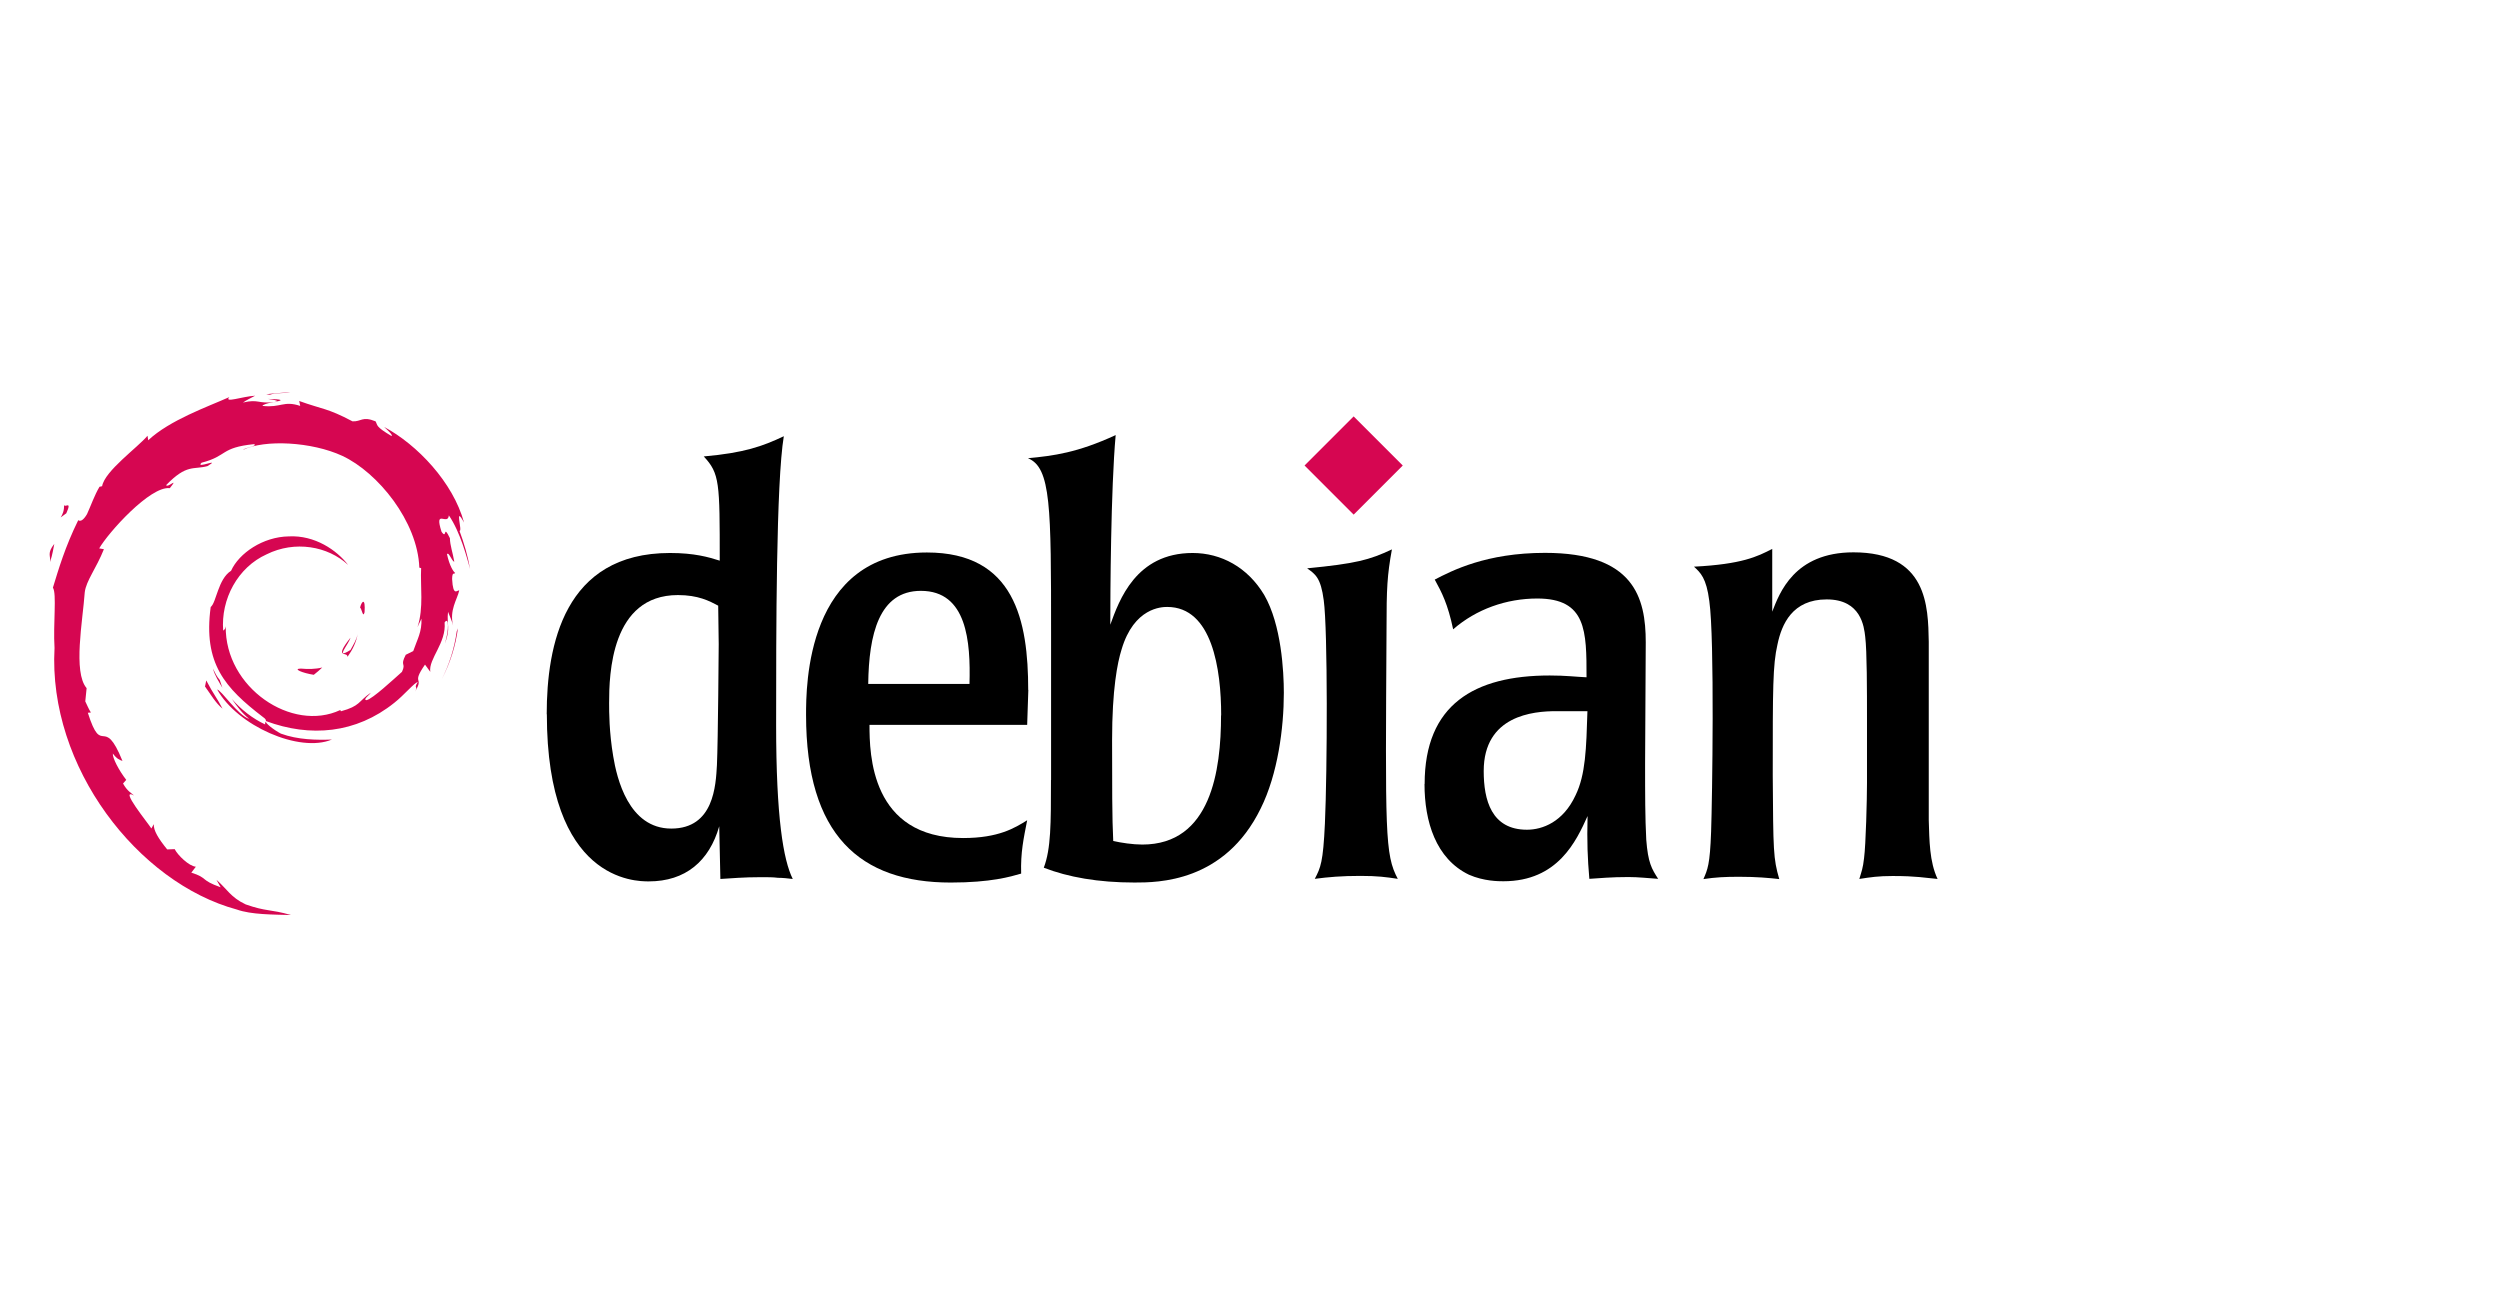 <svg width="153" height="80" viewBox="0 0 153 80" fill="none" xmlns="http://www.w3.org/2000/svg">
<path d="M18.413 40.918C17.883 40.925 18.512 41.191 19.204 41.298C19.396 41.149 19.57 40.996 19.723 40.85C19.293 40.957 18.853 40.957 18.413 40.918Z" fill="#D60651"/>
<path d="M21.26 40.208C21.576 39.771 21.807 39.295 21.888 38.802C21.817 39.154 21.626 39.459 21.448 39.778C20.458 40.403 21.356 39.409 21.448 39.029C20.383 40.371 21.303 39.835 21.264 40.212" fill="#D60651"/>
<path d="M22.311 37.47C22.375 36.515 22.123 36.817 22.037 37.183C22.137 37.236 22.215 37.857 22.311 37.47Z" fill="#D60651"/>
<path d="M16.399 24.412C16.683 24.462 17.01 24.501 16.964 24.568C17.276 24.501 17.344 24.437 16.399 24.412Z" fill="#D60651"/>
<path d="M16.964 24.572L16.765 24.614L16.95 24.596L16.964 24.572Z" fill="#D60651"/>
<path d="M25.794 37.833C25.826 38.692 25.542 39.107 25.29 39.846L24.832 40.073C24.455 40.801 24.871 40.535 24.601 41.117C24.015 41.639 22.822 42.746 22.442 42.849C22.162 42.842 22.63 42.519 22.691 42.395C21.906 42.935 22.062 43.205 20.862 43.531L20.827 43.453C17.869 44.845 13.761 42.086 13.815 38.326C13.783 38.564 13.726 38.504 13.659 38.6C13.506 36.665 14.553 34.719 16.318 33.924C18.043 33.068 20.067 33.419 21.303 34.573C20.625 33.682 19.272 32.741 17.671 32.827C16.101 32.851 14.631 33.849 14.141 34.932C13.339 35.436 13.243 36.885 12.895 37.147C12.423 40.613 13.783 42.107 16.08 43.872C16.442 44.117 16.183 44.152 16.229 44.337C15.466 43.978 14.766 43.439 14.191 42.778C14.496 43.226 14.827 43.659 15.253 44C14.532 43.755 13.57 42.257 13.289 42.196C14.528 44.419 18.324 46.094 20.312 45.26C19.392 45.296 18.224 45.278 17.191 44.898C16.758 44.674 16.169 44.213 16.272 44.128C18.984 45.139 21.782 44.895 24.129 43.013C24.725 42.548 25.378 41.756 25.567 41.745C25.283 42.171 25.616 41.951 25.396 42.328C25.989 41.369 25.137 41.937 26.01 40.673L26.334 41.117C26.213 40.322 27.324 39.352 27.21 38.095C27.466 37.712 27.494 38.511 27.225 39.395C27.601 38.411 27.324 38.255 27.42 37.442C27.523 37.715 27.661 38.003 27.732 38.291C27.487 37.343 27.981 36.693 28.105 36.139C27.985 36.086 27.729 36.558 27.669 35.436C27.679 34.95 27.803 35.181 27.853 35.06C27.757 35.003 27.509 34.63 27.356 33.916C27.466 33.746 27.651 34.353 27.803 34.378C27.707 33.81 27.541 33.373 27.534 32.937C27.093 32.017 27.377 33.061 27.022 32.542C26.554 31.083 27.409 32.205 27.47 31.541C28.18 32.571 28.584 34.165 28.769 34.822C28.627 34.016 28.4 33.238 28.119 32.482C28.336 32.575 27.771 30.828 28.4 31.982C27.729 29.518 25.531 27.21 23.511 26.131C23.756 26.358 24.068 26.642 23.958 26.684C22.953 26.088 23.128 26.038 22.985 25.786C22.165 25.452 22.112 25.814 21.572 25.786C20.028 24.966 19.73 25.055 18.31 24.54L18.373 24.842C17.351 24.501 17.18 24.97 16.076 24.842C16.009 24.788 16.431 24.65 16.779 24.6C15.789 24.732 15.835 24.405 14.869 24.636C15.107 24.469 15.359 24.359 15.615 24.217C14.809 24.267 13.691 24.686 14.035 24.302C12.721 24.888 10.382 25.712 9.071 26.944L9.029 26.667C8.429 27.387 6.409 28.822 6.249 29.756L6.089 29.791C5.777 30.32 5.574 30.92 5.326 31.463C4.917 32.159 4.726 31.733 4.786 31.84C3.984 33.469 3.582 34.84 3.238 35.965C3.483 36.331 3.245 38.177 3.337 39.654C2.933 46.947 8.457 54.03 14.493 55.663C15.377 55.979 16.694 55.968 17.812 56C16.492 55.624 16.321 55.801 15.036 55.35C14.109 54.914 13.903 54.413 13.247 53.845L13.506 54.303C12.217 53.845 12.757 53.739 11.709 53.405L11.986 53.043C11.567 53.011 10.879 52.34 10.69 51.967L10.232 51.985C9.682 51.306 9.391 50.82 9.412 50.44L9.263 50.703C9.096 50.415 7.243 48.161 8.205 48.686C8.028 48.523 7.79 48.42 7.53 47.951L7.726 47.728C7.264 47.131 6.874 46.368 6.906 46.116C7.151 46.45 7.325 46.51 7.495 46.57C6.327 43.673 6.259 46.41 5.375 43.62L5.564 43.606C5.422 43.389 5.333 43.155 5.219 42.924L5.301 42.114C4.459 41.142 5.066 37.978 5.187 36.246C5.272 35.539 5.89 34.79 6.359 33.611L6.071 33.562C6.618 32.606 9.196 29.727 10.392 29.876C10.971 29.148 10.278 29.876 10.165 29.692C11.436 28.378 11.834 28.761 12.693 28.527C13.616 27.977 11.898 28.74 12.338 28.317C13.935 27.909 13.47 27.391 15.554 27.181C15.775 27.306 15.043 27.373 14.862 27.536C16.194 26.883 19.076 27.032 20.951 27.899C23.124 28.914 25.563 31.914 25.663 34.74L25.773 34.769C25.716 35.891 25.943 37.19 25.549 38.383L25.815 37.819" fill="#D60651"/>
<path d="M12.622 41.642L12.547 42.015C12.895 42.487 13.172 43.002 13.619 43.371C13.3 42.746 13.062 42.487 12.622 41.642Z" fill="#D60651"/>
<path d="M13.445 41.61C13.261 41.404 13.151 41.159 13.03 40.914C13.147 41.344 13.389 41.713 13.609 42.09L13.445 41.607" fill="#D60651"/>
<path d="M28.031 38.44L27.953 38.635C27.811 39.65 27.502 40.655 27.026 41.585C27.548 40.602 27.885 39.53 28.027 38.44" fill="#D60651"/>
<path d="M16.506 24.16C16.865 24.028 17.387 24.089 17.77 24C17.273 24.043 16.779 24.067 16.293 24.128L16.509 24.156" fill="#D60651"/>
<path d="M3.913 30.856C3.994 31.619 3.338 31.918 4.058 31.413C4.445 30.544 3.909 31.172 3.913 30.856Z" fill="#D60651"/>
<path d="M3.064 34.396C3.231 33.884 3.259 33.579 3.323 33.284C2.865 33.87 3.11 33.998 3.064 34.396Z" fill="#D60651"/>
<path d="M43.985 39.431C43.985 39.431 43.946 45.309 43.876 46.827C43.805 48.056 43.696 50.709 41.082 50.709C38.468 50.709 37.748 47.625 37.529 46.287C37.278 44.8 37.278 43.563 37.278 43.023C37.278 41.286 37.388 36.418 41.489 36.418C42.725 36.418 43.414 36.778 43.954 37.067L43.985 39.423V39.431ZM33.467 43.712C33.467 53.941 38.906 53.941 39.704 53.941C41.95 53.941 43.406 52.705 44.017 50.568L44.087 53.793C44.776 53.754 45.465 53.683 46.592 53.683C46.991 53.683 47.319 53.683 47.609 53.722C47.899 53.722 48.188 53.754 48.517 53.793C47.938 52.634 47.499 50.02 47.499 44.362C47.499 38.703 47.499 29.53 47.969 26.697C46.662 27.316 45.543 27.715 43.07 27.934C44.048 28.983 44.048 29.53 44.048 34.312C43.359 34.093 42.491 33.843 41.004 33.843C34.515 33.843 33.459 39.502 33.459 43.712" fill="black"/>
<path d="M53.135 41.857C53.174 38.844 53.784 36.16 56.359 36.16C59.185 36.16 59.404 39.274 59.333 41.857H53.135ZM62.926 42.225C62.926 37.983 62.096 33.812 56.727 33.812C49.331 33.812 49.331 42.014 49.331 43.751C49.331 51.116 52.634 54.012 58.183 54.012C60.648 54.012 61.846 53.652 62.495 53.464C62.456 52.157 62.644 51.327 62.863 50.2C62.104 50.67 61.118 51.288 58.942 51.288C53.283 51.288 53.213 46.138 53.213 44.362H62.863L62.934 42.225" fill="black"/>
<path d="M74.728 43.782C74.728 47.156 74.11 51.687 69.907 51.687C69.328 51.687 68.6 51.577 68.13 51.468C68.06 50.161 68.06 47.915 68.06 45.301C68.06 42.178 68.388 40.55 68.639 39.752C69.398 37.177 71.104 37.145 71.433 37.145C74.188 37.145 74.736 40.957 74.736 43.782H74.728ZM64.319 47.735C64.319 50.419 64.319 51.945 63.88 53.104C65.367 53.683 67.215 54.011 69.429 54.011C70.846 54.011 74.939 54.011 77.154 49.48C78.203 47.375 78.571 44.549 78.571 42.405C78.571 41.098 78.422 38.233 77.373 36.417C76.356 34.711 74.728 33.843 72.99 33.843C69.508 33.843 68.49 36.746 67.95 38.233C67.95 36.386 67.981 29.929 68.279 26.627C65.923 27.714 64.467 27.894 62.91 28.043C64.326 28.622 64.326 31.017 64.326 38.812V47.735" fill="black"/>
<path d="M85.545 53.785C84.817 53.675 84.308 53.605 83.259 53.605C82.101 53.605 81.303 53.675 80.465 53.785C80.825 53.096 80.974 52.767 81.084 50.411C81.232 47.187 81.263 38.554 81.013 36.739C80.833 35.361 80.504 35.142 79.996 34.782C82.97 34.492 83.807 34.273 85.185 33.623C84.895 35.22 84.856 36.019 84.856 38.445C84.785 50.959 84.746 52.298 85.545 53.785Z" fill="black"/>
<path d="M97.151 43.524C97.08 45.809 97.041 47.406 96.423 48.674C95.664 50.31 94.396 50.779 93.449 50.779C91.273 50.779 90.803 48.963 90.803 47.187C90.803 43.782 93.848 43.524 95.225 43.524H97.151ZM87.18 47.985C87.18 50.27 87.868 52.556 89.903 53.534C90.811 53.933 91.719 53.933 92.009 53.933C95.343 53.933 96.47 51.468 97.159 49.942C97.119 51.538 97.159 52.517 97.268 53.785C97.918 53.745 98.575 53.675 99.663 53.675C100.281 53.675 100.86 53.745 101.479 53.785C101.08 53.166 100.86 52.806 100.751 51.39C100.68 50.012 100.68 48.635 100.68 46.709L100.72 39.313C100.72 36.558 99.992 33.835 94.552 33.835C90.96 33.835 88.862 34.923 87.806 35.471C88.244 36.269 88.604 36.958 88.933 38.515C90.349 37.278 92.197 36.629 94.083 36.629C97.096 36.629 97.096 38.625 97.096 41.45C96.407 41.419 95.828 41.34 94.842 41.34C90.232 41.34 87.188 43.117 87.188 47.977" fill="black"/>
<path d="M118.04 50.2C118.08 51.437 118.08 52.736 118.58 53.792C117.782 53.722 117.313 53.612 115.826 53.612C114.957 53.612 114.487 53.683 113.791 53.792C113.931 53.323 114.01 53.143 114.08 52.524C114.19 51.695 114.26 48.901 114.26 47.922V44.009C114.26 42.303 114.26 39.838 114.151 38.969C114.08 38.351 113.9 36.684 111.795 36.684C109.69 36.684 109.04 38.202 108.782 39.438C108.492 40.706 108.492 42.084 108.492 47.453C108.523 52.094 108.523 52.532 108.891 53.8C108.273 53.73 107.514 53.659 106.426 53.659C105.557 53.659 104.978 53.691 104.25 53.8C104.501 53.221 104.649 52.931 104.72 50.897C104.79 48.901 104.939 39.11 104.61 36.785C104.43 35.369 104.07 35.048 103.671 34.68C106.606 34.531 107.553 34.062 108.461 33.592V37.435C108.899 36.308 109.799 33.803 113.431 33.803C117.962 33.803 118.001 37.106 118.04 39.282V50.2Z" fill="black"/>
<path d="M85.849 28.489L82.844 31.495L79.839 28.489L82.844 25.484L85.849 28.489Z" fill="#D60651"/>
</svg>
